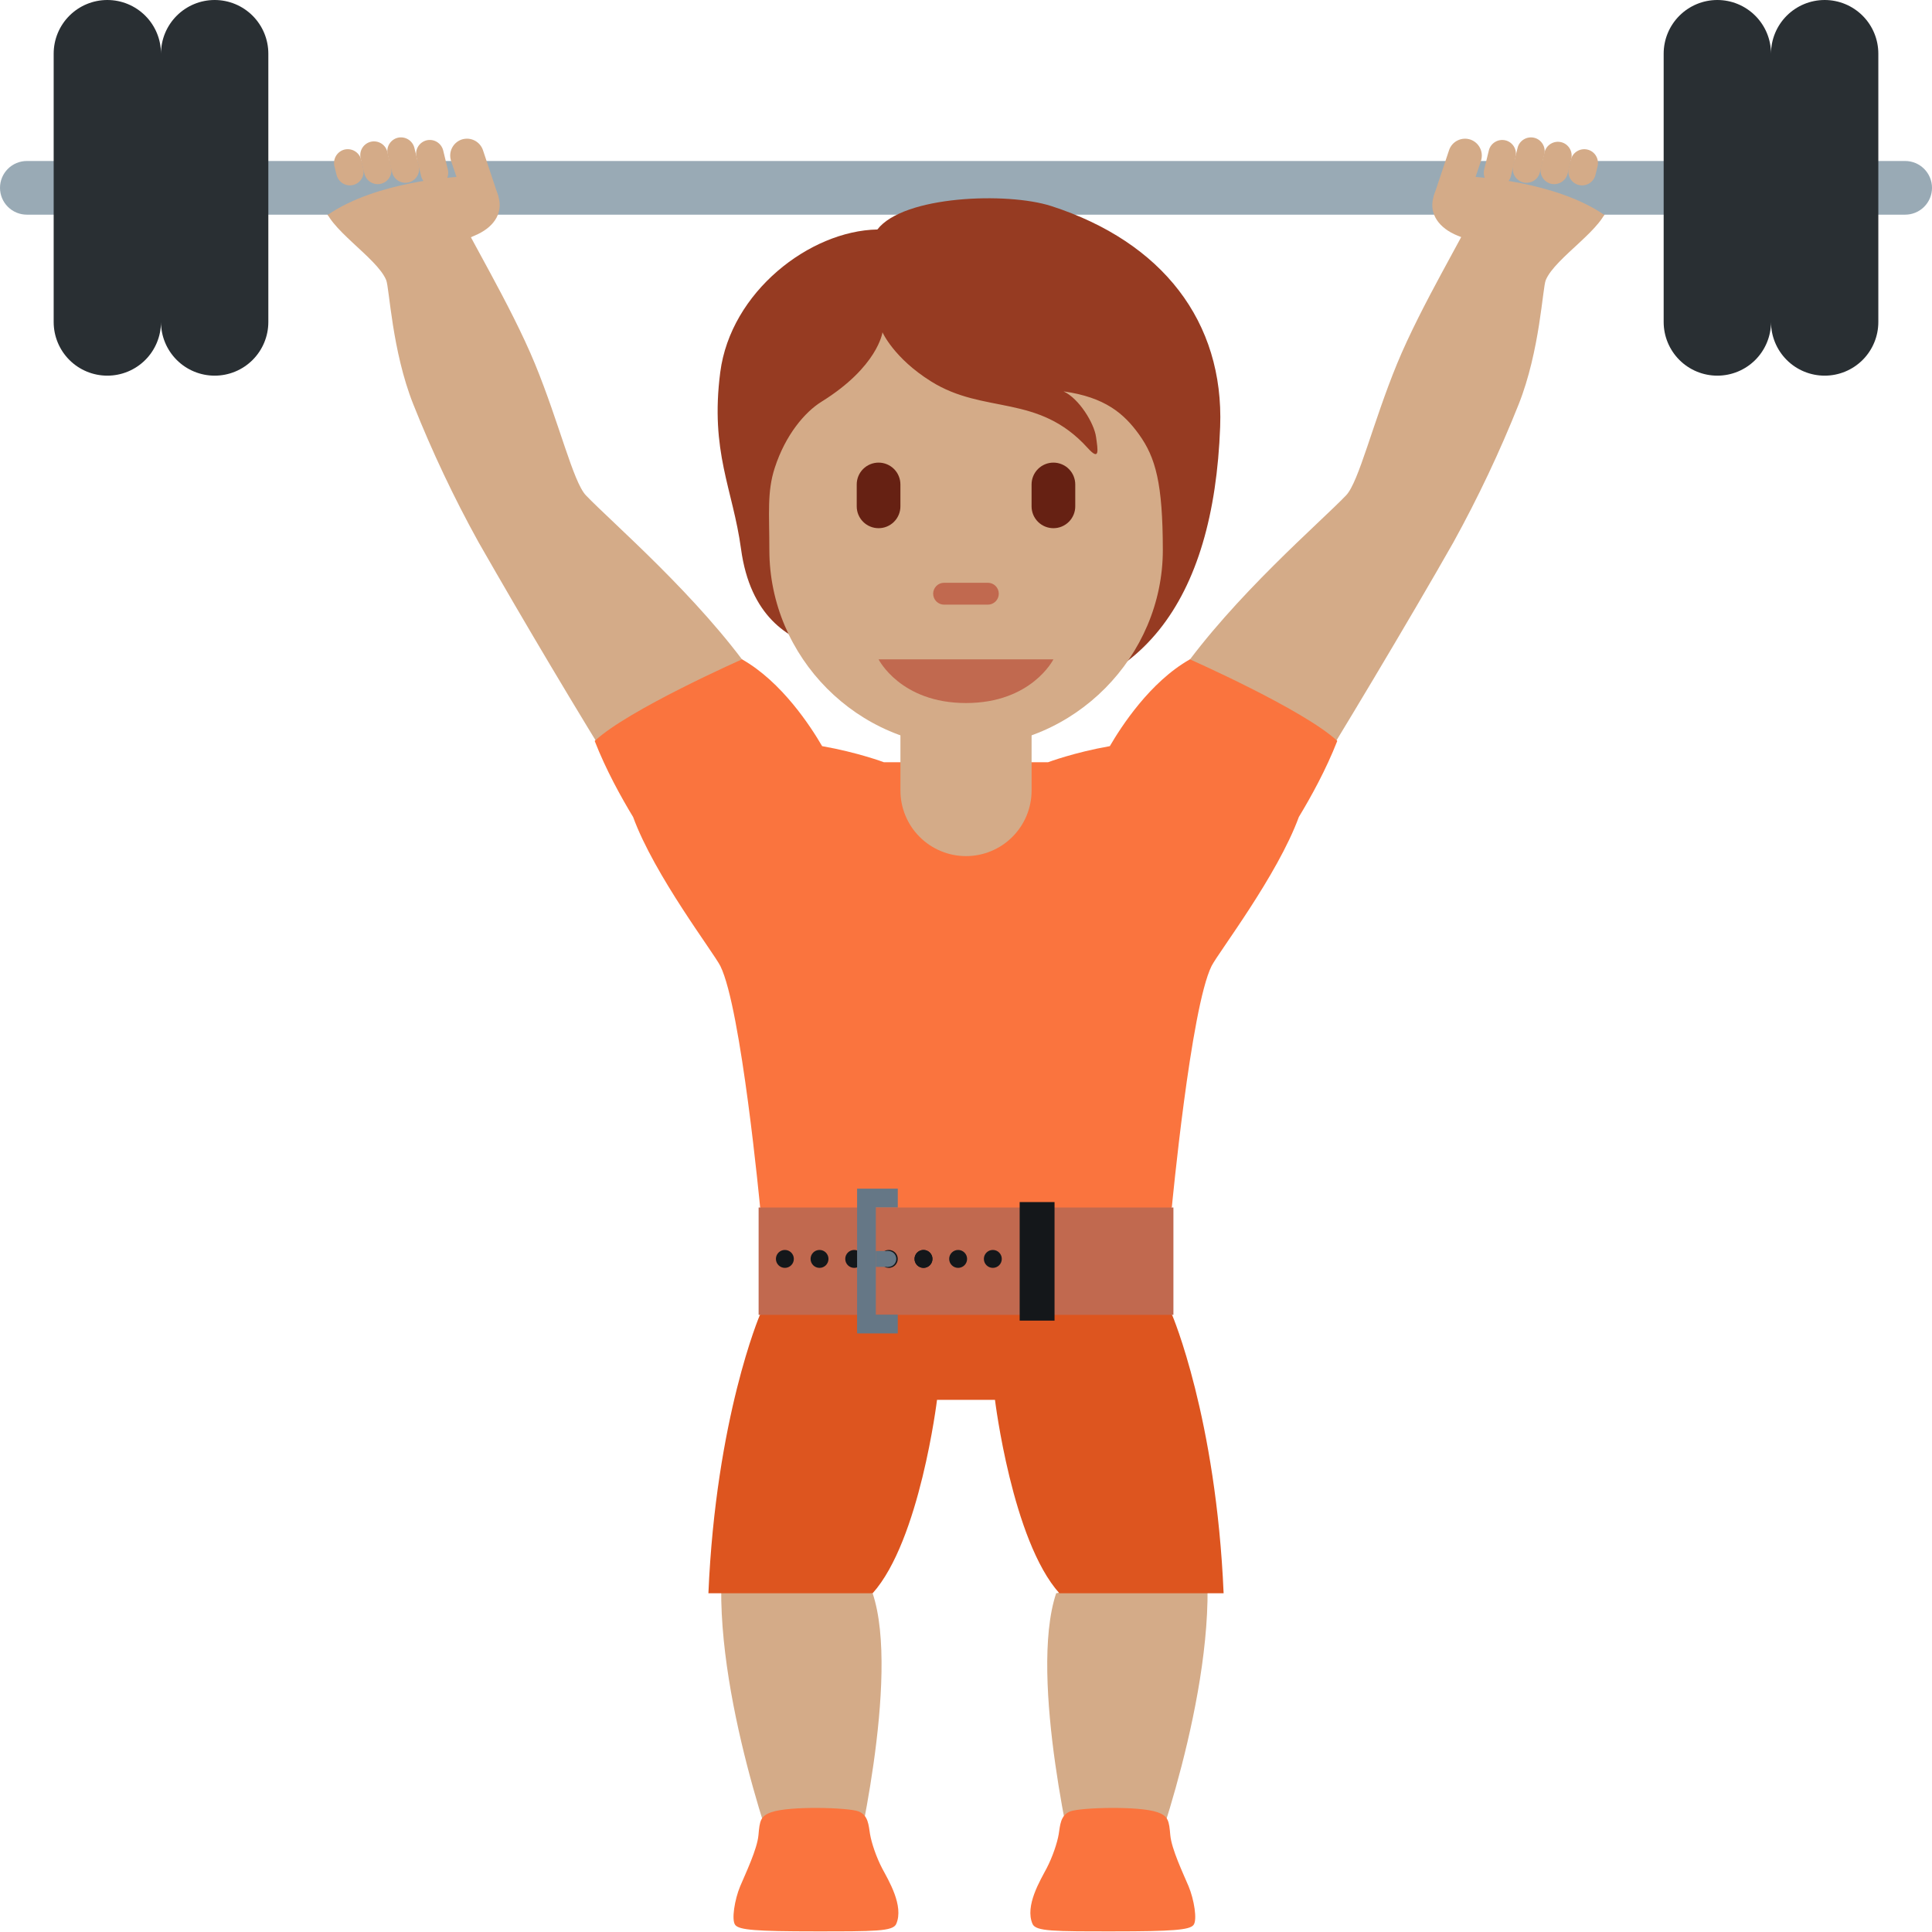 <svg width="70" height="70" viewBox="0 0 100 100" fill="none" xmlns="http://www.w3.org/2000/svg">
<g clip-path="url(#clip0)">
<path d="M44.161 96.876H40.37C40.37 96.876 36.842 87.576 37.386 80.942L45.167 82.467C46.628 86.831 44.161 96.876 44.161 96.876ZM55.672 96.876H59.464C59.464 96.876 62.992 87.576 62.447 80.942L54.667 82.467C53.206 86.831 55.672 96.876 55.672 96.876Z" fill="#D4AB88"/>
<path d="M38.31 97.636C38.594 96.961 39.194 95.709 39.258 94.984C39.322 94.259 39.352 94 39.924 93.8C40.888 93.464 43.913 93.559 44.433 93.756C44.949 93.953 44.958 94.486 45.033 94.934C45.108 95.381 45.349 96.111 45.663 96.711C45.98 97.311 46.799 98.647 46.388 99.584C46.216 99.972 45.263 99.967 42.202 99.967C39.141 99.967 38.266 99.895 38.058 99.639C37.849 99.384 38.027 98.314 38.31 97.636ZM61.522 97.636C61.238 96.961 60.638 95.709 60.574 94.984C60.51 94.259 60.48 94 59.908 93.8C58.944 93.464 55.919 93.559 55.399 93.756C54.88 93.953 54.874 94.486 54.799 94.934C54.724 95.381 54.483 96.111 54.169 96.711C53.855 97.311 53.033 98.647 53.444 99.584C53.616 99.972 54.569 99.967 57.63 99.967C60.691 99.967 61.566 99.895 61.774 99.639C61.983 99.384 61.805 98.314 61.522 97.636Z" fill="#FA743E"/>
<path d="M24.017 11.517C24.047 11.87 26.436 15.781 27.692 18.837C28.947 21.892 29.664 24.942 30.325 25.637C31.647 27.023 36.136 30.856 38.983 34.923C41.83 38.989 40.994 41.875 39.15 43.039C36.705 44.581 34.142 43.606 32.38 40.85C29.77 36.635 27.234 32.374 24.772 28.07C23.494 25.76 22.364 23.372 21.389 20.92C20.286 18.142 20.155 14.898 19.989 14.498C19.505 13.317 16.878 11.784 16.783 10.589C16.783 10.589 23.914 10.325 24.017 11.517ZM75.983 11.517C75.953 11.87 73.564 15.781 72.308 18.837C71.053 21.892 70.336 24.942 69.675 25.637C68.353 27.023 63.864 30.856 61.017 34.923C58.169 38.989 59.005 41.875 60.85 43.039C63.294 44.581 65.858 43.606 67.619 40.85C68.872 38.889 73.039 31.936 75.228 28.07C76.502 25.76 77.632 23.373 78.608 20.923C79.711 18.145 79.841 14.9 80.008 14.5C80.494 13.32 83.122 11.787 83.216 10.595C83.216 10.589 76.086 10.325 75.983 11.517Z" fill="#D4AB88"/>
<path d="M100 9.722C100 10.091 99.854 10.444 99.593 10.704C99.333 10.965 98.98 11.111 98.611 11.111H1.389C1.021 11.111 0.667 10.965 0.407 10.704C0.146 10.444 0 10.091 0 9.722C0 9.354 0.146 9.001 0.407 8.74C0.667 8.48 1.021 8.333 1.389 8.333H98.611C98.98 8.333 99.333 8.48 99.593 8.74C99.854 9.001 100 9.354 100 9.722Z" fill="#99AAB5"/>
<path d="M94.445 0C93.708 0 93.001 0.293 92.48 0.814C91.959 1.335 91.667 2.041 91.667 2.778C91.667 2.041 91.374 1.335 90.853 0.814C90.332 0.293 89.626 0 88.889 0C88.152 0 87.446 0.293 86.925 0.814C86.404 1.335 86.111 2.041 86.111 2.778V16.667C86.111 17.403 86.404 18.11 86.925 18.631C87.446 19.152 88.152 19.444 88.889 19.444C89.626 19.444 90.332 19.152 90.853 18.631C91.374 18.11 91.667 17.403 91.667 16.667C91.667 17.403 91.959 18.11 92.48 18.631C93.001 19.152 93.708 19.444 94.445 19.444C95.181 19.444 95.888 19.152 96.409 18.631C96.93 18.11 97.222 17.403 97.222 16.667V2.778C97.222 2.041 96.93 1.335 96.409 0.814C95.888 0.293 95.181 0 94.445 0V0ZM11.111 0C10.374 0 9.668 0.293 9.147 0.814C8.626 1.335 8.333 2.041 8.333 2.778C8.333 2.041 8.041 1.335 7.52 0.814C6.999 0.293 6.292 0 5.556 0C4.819 0 4.112 0.293 3.591 0.814C3.07 1.335 2.778 2.041 2.778 2.778V16.667C2.778 17.403 3.07 18.11 3.591 18.631C4.112 19.152 4.819 19.444 5.556 19.444C6.292 19.444 6.999 19.152 7.52 18.631C8.041 18.11 8.333 17.403 8.333 16.667C8.333 17.403 8.626 18.11 9.147 18.631C9.668 19.152 10.374 19.444 11.111 19.444C11.848 19.444 12.554 19.152 13.075 18.631C13.596 18.11 13.889 17.403 13.889 16.667V2.778C13.889 2.041 13.596 1.335 13.075 0.814C12.554 0.293 11.848 0 11.111 0V0Z" fill="#292F33"/>
<path d="M61.589 34.128C59.528 35.292 58.025 37.62 57.445 38.62C55.597 38.945 54.247 39.453 54.247 39.453H45.75C45.75 39.453 44.4 38.945 42.553 38.62C41.972 37.62 40.47 35.295 38.408 34.128C38.408 34.128 32.517 36.731 30.781 38.353C31.364 39.845 32.147 41.261 32.77 42.289C33.881 45.323 36.942 49.309 37.286 50.003C38.367 52.17 39.345 62.503 39.345 62.503L50 66.667L60.653 62.5C60.653 62.5 61.631 52.167 62.711 50C63.059 49.306 66.12 45.32 67.228 42.286C67.85 41.259 68.633 39.845 69.217 38.35C67.481 36.731 61.589 34.128 61.589 34.128Z" fill="#FA743E"/>
<path d="M75.267 12.119C74.35 11.683 73.945 10.931 74.22 10.122L74.228 10.094C74.503 9.286 75.036 9.133 76.278 9.153C76.278 9.153 80.503 9.364 83.047 11.13C83.047 11.13 81.781 11.975 81.106 12.686V12.714C80.592 14.217 75.845 12.394 75.267 12.119Z" fill="#D4AB88"/>
<path d="M77.343 9.64C77.159 9.594 77.002 9.478 76.904 9.317C76.806 9.156 76.776 8.962 76.82 8.779L77.062 7.787C77.154 7.406 77.543 7.173 77.923 7.265C78.304 7.356 78.537 7.745 78.445 8.126L78.204 9.117C78.158 9.3 78.042 9.458 77.88 9.555C77.719 9.653 77.526 9.683 77.343 9.64ZM76.106 7.223C75.888 7.151 75.649 7.167 75.443 7.27C75.236 7.372 75.078 7.552 75.004 7.77L74.229 10.095C74.076 10.551 74.695 9.906 75.151 10.059C75.369 10.133 75.608 10.116 75.815 10.014C76.021 9.912 76.179 9.733 76.254 9.515L76.654 8.329C76.726 8.109 76.71 7.87 76.607 7.663C76.505 7.457 76.325 7.298 76.106 7.223Z" fill="#D4AB88"/>
<path d="M78.844 9.442C78.661 9.397 78.503 9.281 78.405 9.119C78.307 8.958 78.277 8.764 78.322 8.581L78.55 7.653C78.641 7.273 79.03 7.039 79.411 7.131C79.791 7.223 80.025 7.612 79.933 7.992L79.705 8.92C79.659 9.103 79.543 9.26 79.382 9.358C79.221 9.456 79.027 9.486 78.844 9.442Z" fill="#D4AB88"/>
<path d="M80.279 9.512C80.095 9.466 79.938 9.35 79.84 9.189C79.742 9.027 79.712 8.834 79.756 8.65L79.945 7.881C80.037 7.5 80.426 7.267 80.806 7.359C81.187 7.45 81.42 7.839 81.329 8.22L81.14 8.989C81.094 9.172 80.978 9.329 80.816 9.427C80.655 9.525 80.462 9.555 80.279 9.512Z" fill="#D4AB88"/>
<path d="M81.719 9.576C81.536 9.531 81.378 9.415 81.28 9.253C81.182 9.092 81.152 8.898 81.197 8.715L81.308 8.265C81.4 7.884 81.788 7.651 82.169 7.743C82.55 7.834 82.783 8.223 82.691 8.604L82.58 9.054C82.535 9.237 82.419 9.395 82.257 9.493C82.096 9.59 81.903 9.62 81.719 9.576Z" fill="#D4AB88"/>
<path d="M24.732 12.12C25.649 11.684 26.054 10.931 25.779 10.122L25.771 10.095C25.496 9.289 24.963 9.133 23.721 9.153C23.721 9.153 19.496 9.364 16.952 11.131C16.952 11.131 18.213 12.003 18.902 12.714C19.174 13.52 22.685 13.095 24.732 12.12Z" fill="#D4AB88"/>
<path d="M22.658 9.639C22.841 9.593 22.999 9.477 23.097 9.316C23.195 9.155 23.225 8.961 23.18 8.778L22.939 7.786C22.893 7.603 22.777 7.445 22.616 7.347C22.454 7.249 22.261 7.219 22.077 7.264C21.895 7.31 21.737 7.426 21.64 7.587C21.542 7.748 21.512 7.941 21.555 8.125L21.797 9.117C21.843 9.299 21.959 9.457 22.12 9.554C22.281 9.652 22.475 9.682 22.658 9.639ZM23.894 7.222C24.113 7.15 24.352 7.166 24.558 7.269C24.764 7.371 24.922 7.551 24.997 7.769L25.772 10.094C25.925 10.55 25.305 9.905 24.85 10.058C24.631 10.132 24.393 10.115 24.186 10.013C23.979 9.911 23.821 9.732 23.747 9.514L23.347 8.328C23.274 8.108 23.291 7.869 23.393 7.663C23.496 7.456 23.676 7.297 23.894 7.222Z" fill="#D4AB88"/>
<path d="M21.153 9.441C21.336 9.396 21.494 9.28 21.592 9.119C21.69 8.957 21.72 8.764 21.675 8.58L21.448 7.652C21.402 7.469 21.286 7.311 21.125 7.214C20.963 7.116 20.77 7.086 20.587 7.13C20.404 7.176 20.247 7.292 20.149 7.454C20.052 7.615 20.023 7.808 20.067 7.991L20.295 8.919C20.34 9.102 20.455 9.26 20.616 9.358C20.777 9.456 20.97 9.486 21.153 9.441Z" fill="#D4AB88"/>
<path d="M19.72 9.511C19.904 9.466 20.061 9.35 20.159 9.188C20.257 9.027 20.287 8.834 20.242 8.65L20.054 7.881C20.034 7.788 19.995 7.699 19.941 7.621C19.886 7.543 19.817 7.477 19.736 7.426C19.655 7.376 19.565 7.342 19.471 7.327C19.377 7.312 19.281 7.315 19.189 7.338C19.096 7.361 19.009 7.402 18.933 7.459C18.856 7.516 18.792 7.588 18.744 7.67C18.696 7.752 18.665 7.843 18.653 7.937C18.641 8.032 18.648 8.128 18.673 8.22L18.862 8.989C18.907 9.172 19.022 9.33 19.183 9.428C19.344 9.526 19.537 9.556 19.72 9.511Z" fill="#D4AB88"/>
<path d="M18.279 9.575C18.463 9.529 18.62 9.413 18.718 9.252C18.816 9.091 18.846 8.897 18.802 8.714L18.693 8.264C18.647 8.081 18.531 7.924 18.37 7.826C18.209 7.728 18.016 7.698 17.832 7.741C17.649 7.787 17.492 7.904 17.394 8.065C17.297 8.226 17.266 8.419 17.31 8.603L17.421 9.053C17.466 9.236 17.581 9.393 17.742 9.491C17.903 9.589 18.096 9.619 18.279 9.575Z" fill="#D4AB88"/>
<path d="M60.667 68.056L50 63.889L39.334 68.056C39.334 68.056 37.056 73.381 36.667 82.467H45.167C47.611 79.747 48.5 72.456 48.5 72.456H51.5C51.5 72.456 52.389 79.747 54.834 82.467H63.334C62.945 73.381 60.667 68.056 60.667 68.056Z" fill="#DD551F"/>
<path d="M39.266 62.5H60.736V68.056H39.266V62.5Z" fill="#C1694F"/>
<path d="M52.778 62.219H54.583V68.355H52.778V62.219Z" fill="#14171A"/>
<path d="M51.389 65.625C51.645 65.625 51.853 65.417 51.853 65.161C51.853 64.905 51.645 64.697 51.389 64.697C51.133 64.697 50.925 64.905 50.925 65.161C50.925 65.417 51.133 65.625 51.389 65.625Z" fill="#14171A"/>
<path d="M50.057 65.161C50.057 65.284 50.008 65.402 49.921 65.489C49.834 65.576 49.716 65.625 49.593 65.625C49.47 65.625 49.352 65.576 49.265 65.489C49.178 65.402 49.129 65.284 49.129 65.161C49.129 65.038 49.178 64.92 49.265 64.833C49.352 64.746 49.47 64.697 49.593 64.697C49.716 64.697 49.834 64.746 49.921 64.833C50.008 64.92 50.057 65.038 50.057 65.161Z" fill="#14171A"/>
<path d="M47.8 65.625C48.056 65.625 48.264 65.417 48.264 65.161C48.264 64.905 48.056 64.697 47.8 64.697C47.544 64.697 47.336 64.905 47.336 65.161C47.336 65.417 47.544 65.625 47.8 65.625Z" fill="#14171A"/>
<path d="M46.004 65.625C46.261 65.625 46.468 65.417 46.468 65.161C46.468 64.905 46.261 64.697 46.004 64.697C45.748 64.697 45.541 64.905 45.541 65.161C45.541 65.417 45.748 65.625 46.004 65.625Z" fill="#14171A"/>
<path d="M44.214 65.625C44.47 65.625 44.678 65.417 44.678 65.161C44.678 64.905 44.47 64.697 44.214 64.697C43.958 64.697 43.75 64.905 43.75 65.161C43.75 65.417 43.958 65.625 44.214 65.625Z" fill="#14171A"/>
<path d="M42.419 65.625C42.675 65.625 42.882 65.417 42.882 65.161C42.882 64.905 42.675 64.697 42.419 64.697C42.162 64.697 41.955 64.905 41.955 65.161C41.955 65.417 42.162 65.625 42.419 65.625Z" fill="#14171A"/>
<path d="M40.625 65.625C40.881 65.625 41.089 65.417 41.089 65.161C41.089 64.905 40.881 64.697 40.625 64.697C40.369 64.697 40.161 64.905 40.161 65.161C40.161 65.417 40.369 65.625 40.625 65.625Z" fill="#14171A"/>
<path d="M47.8 65.625C48.056 65.625 48.264 65.417 48.264 65.161C48.264 64.905 48.056 64.697 47.8 64.697C47.544 64.697 47.336 64.905 47.336 65.161C47.336 65.417 47.544 65.625 47.8 65.625Z" fill="#14171A"/>
<path d="M45.981 65.573C46.208 65.573 46.392 65.388 46.392 65.161C46.392 64.934 46.208 64.75 45.981 64.75C45.754 64.75 45.57 64.934 45.57 65.161C45.57 65.388 45.754 65.573 45.981 65.573Z" fill="#657786"/>
<path d="M45.329 64.75H45.981V65.575H45.329V64.75Z" fill="#657786"/>
<path d="M46.469 69.017H44.363V61.525H46.469V62.497H45.333V68.044H46.469V69.017Z" fill="#657786"/>
<path d="M54.419 10.667C52.133 9.928 46.758 10.128 45.413 11.878C41.919 11.944 37.819 15.103 37.28 19.269C36.747 23.394 37.933 25.308 38.355 28.411C38.833 31.925 40.808 33.047 42.388 33.519C44.66 36.522 47.077 36.392 51.13 36.392C59.049 36.392 62.822 31.092 63.155 22.092C63.358 16.647 60.163 12.525 54.419 10.667Z" fill="#963B22"/>
<path d="M46.606 34.128V40.917C46.606 41.363 46.694 41.804 46.865 42.216C47.035 42.628 47.285 43.002 47.601 43.317C47.916 43.633 48.29 43.883 48.702 44.053C49.114 44.224 49.555 44.312 50.001 44.312C50.447 44.312 50.888 44.224 51.3 44.053C51.712 43.883 52.086 43.633 52.401 43.317C52.716 43.002 52.966 42.628 53.137 42.216C53.307 41.804 53.395 41.363 53.395 40.917V34.128H46.606Z" fill="#D4AB88"/>
<path d="M58.947 22.475C58.18 21.414 57.199 20.558 55.049 20.258C55.855 20.628 56.63 21.905 56.73 22.611C56.83 23.316 56.933 23.889 56.294 23.183C53.735 20.355 50.949 21.469 48.191 19.741C46.263 18.536 45.677 17.2 45.677 17.2C45.677 17.2 45.441 18.98 42.519 20.794C41.672 21.319 40.66 22.491 40.099 24.222C39.697 25.466 39.822 26.575 39.822 28.469C39.822 34 44.38 38.653 50.005 38.653C55.63 38.653 60.188 33.961 60.188 28.469C60.183 25.03 59.822 23.686 58.947 22.475Z" fill="#D4AB88"/>
<path d="M54.525 34.127H45.475C45.475 34.127 46.606 36.389 50 36.389C53.395 36.389 54.525 34.127 54.525 34.127ZM51.131 31.297H48.867C48.717 31.297 48.572 31.237 48.466 31.131C48.36 31.025 48.3 30.881 48.3 30.73C48.3 30.58 48.36 30.436 48.466 30.329C48.572 30.223 48.717 30.164 48.867 30.164H51.131C51.281 30.164 51.425 30.223 51.531 30.329C51.638 30.436 51.697 30.58 51.697 30.73C51.697 30.881 51.638 31.025 51.531 31.131C51.425 31.237 51.281 31.297 51.131 31.297Z" fill="#C1694F"/>
<path d="M45.475 27.339C45.175 27.339 44.887 27.22 44.675 27.008C44.463 26.796 44.344 26.509 44.344 26.209V25.075C44.344 24.776 44.463 24.488 44.675 24.276C44.887 24.064 45.175 23.945 45.475 23.945C45.775 23.945 46.062 24.064 46.274 24.276C46.486 24.488 46.605 24.776 46.605 25.075V26.206C46.606 26.355 46.577 26.502 46.52 26.639C46.463 26.777 46.38 26.902 46.275 27.007C46.17 27.112 46.045 27.196 45.908 27.253C45.771 27.31 45.623 27.339 45.475 27.339ZM54.525 27.339C54.225 27.339 53.937 27.22 53.725 27.008C53.513 26.796 53.394 26.509 53.394 26.209V25.075C53.394 24.927 53.423 24.78 53.48 24.643C53.537 24.506 53.62 24.381 53.725 24.276C53.83 24.171 53.955 24.088 54.092 24.031C54.229 23.974 54.376 23.945 54.525 23.945C54.673 23.945 54.82 23.974 54.957 24.031C55.095 24.088 55.219 24.171 55.324 24.276C55.429 24.381 55.513 24.506 55.569 24.643C55.626 24.78 55.655 24.927 55.655 25.075V26.206C55.656 26.355 55.627 26.502 55.57 26.639C55.513 26.777 55.43 26.902 55.325 27.007C55.22 27.112 55.095 27.196 54.958 27.253C54.821 27.31 54.673 27.339 54.525 27.339Z" fill="#662113"/>
</g>
<defs>
<clipPath id="clip0">
<rect width="100" height="100" fill="white"/>
</clipPath>
</defs>
</svg>
